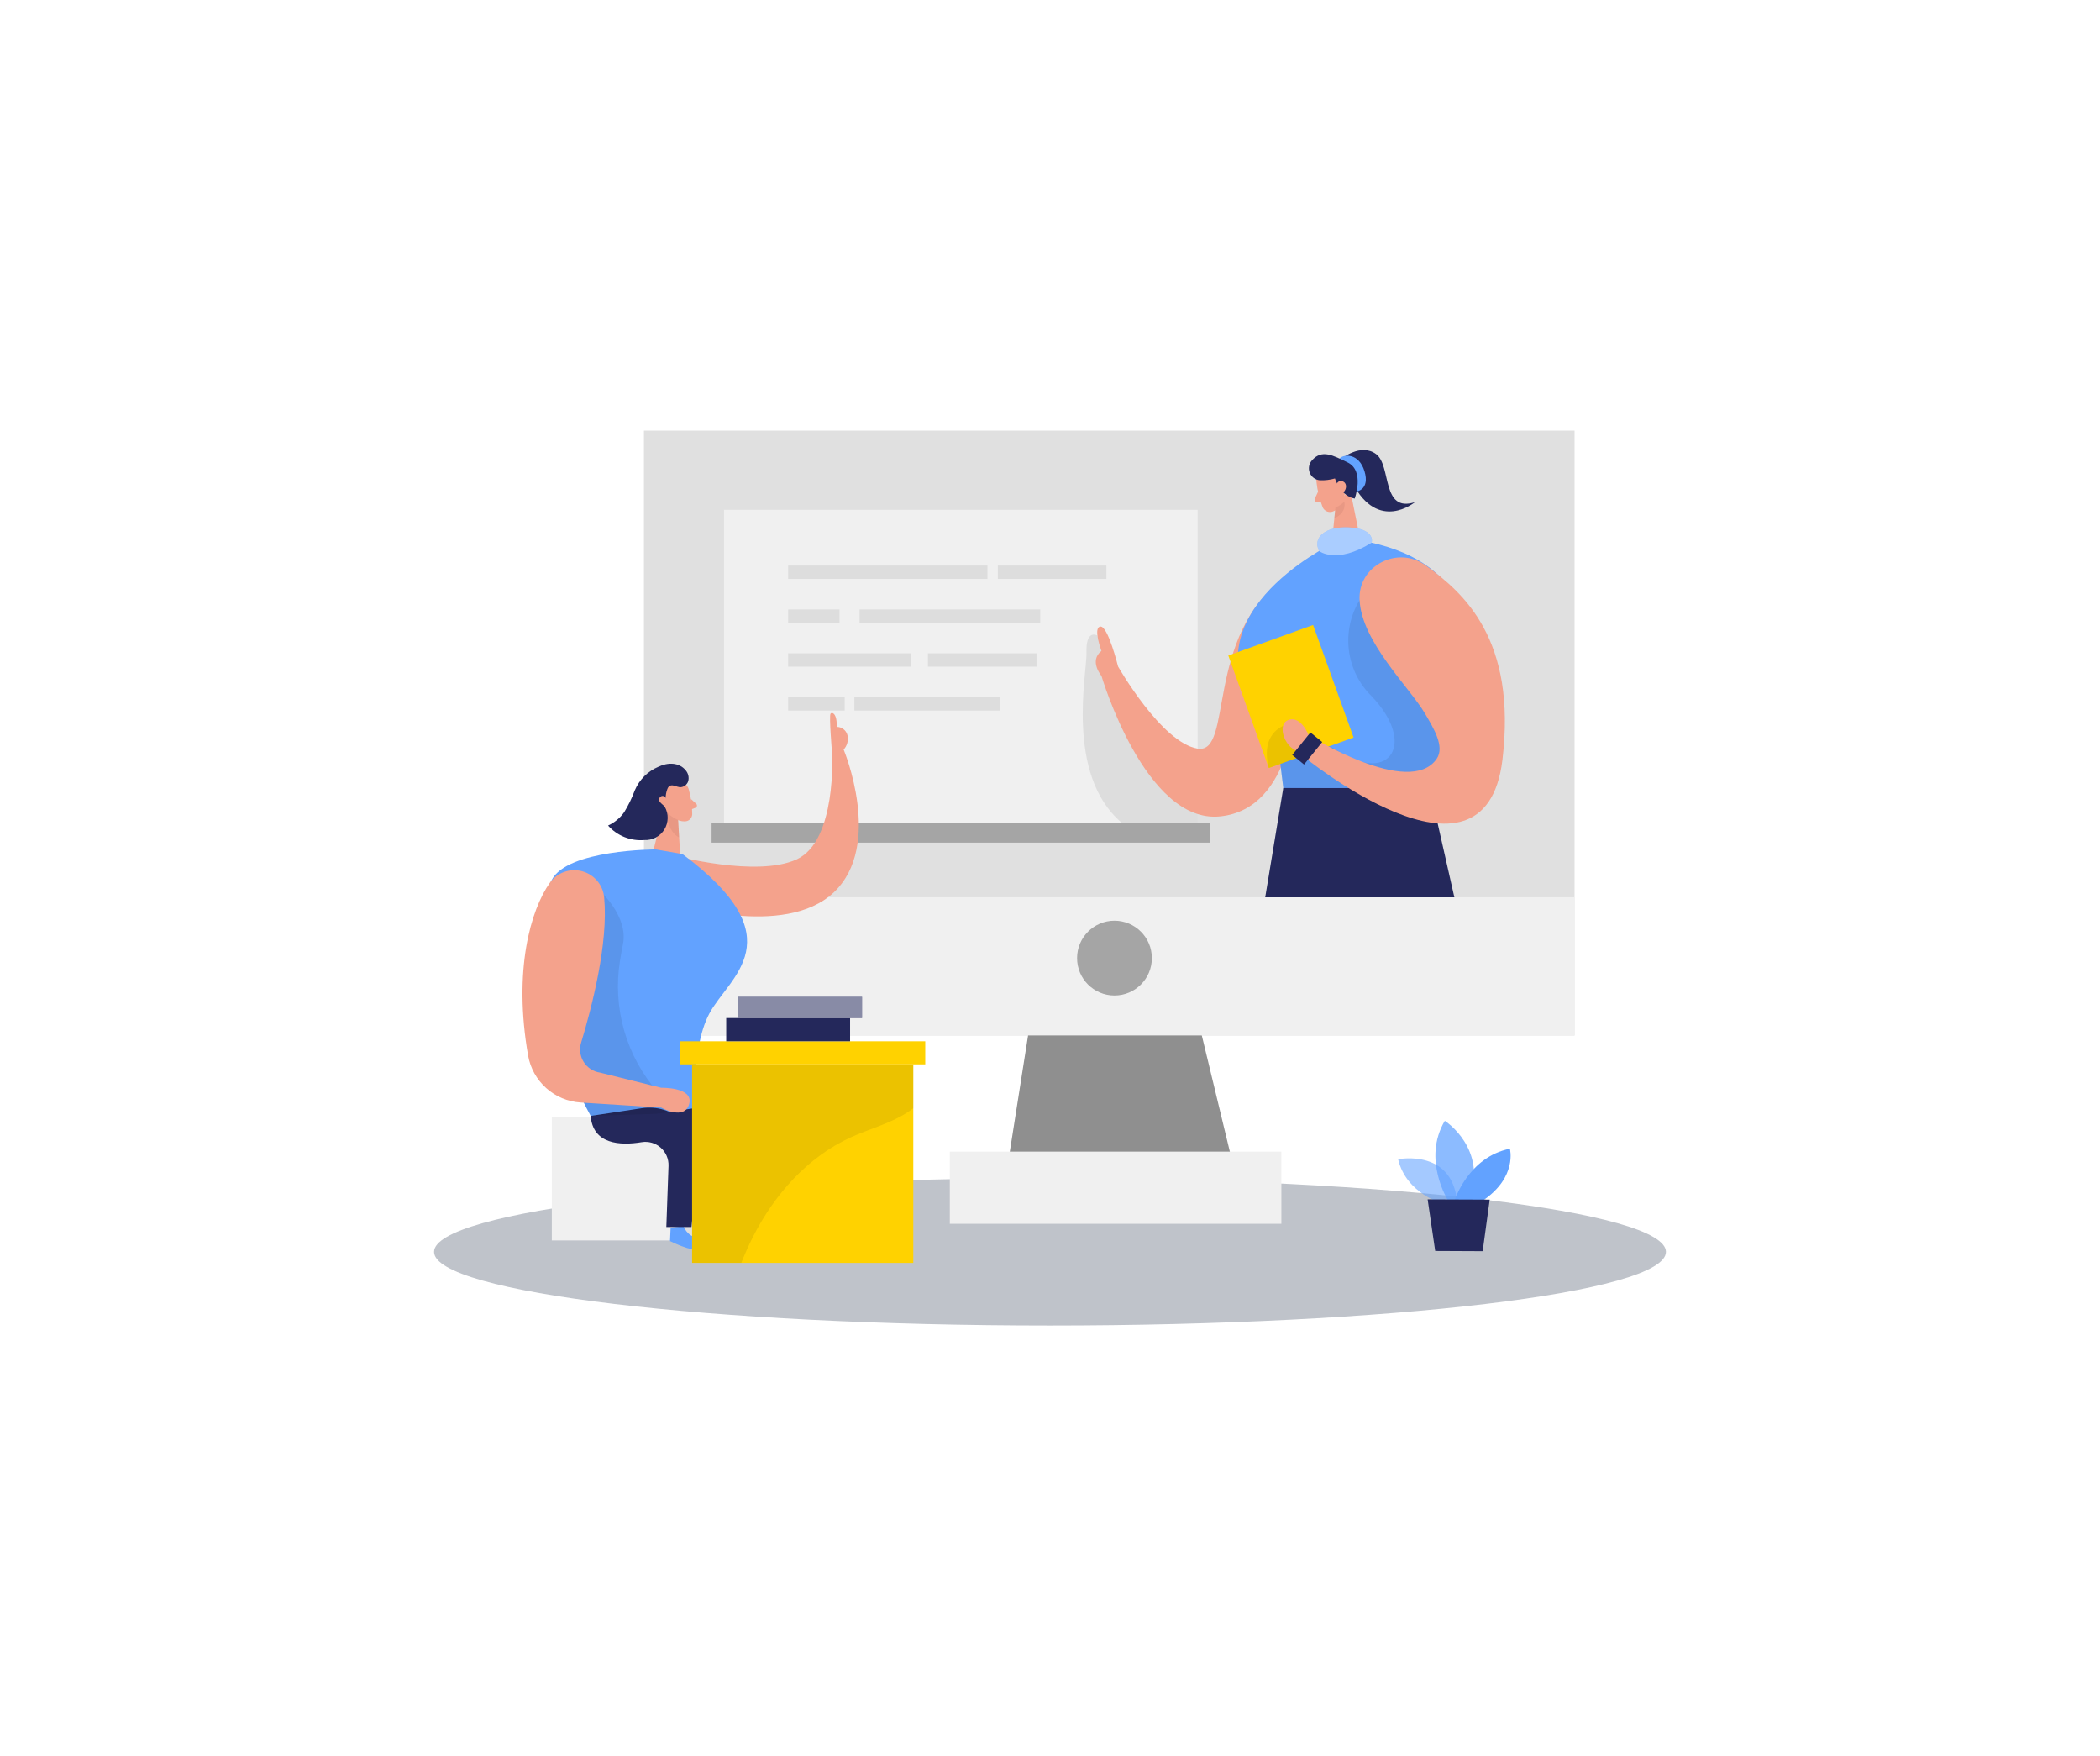 <svg width="488" height="408" viewBox="0 0 488 408" fill="none" xmlns="http://www.w3.org/2000/svg">
<g filter="url(#filter0_d)">
<path opacity="0.45" d="M242 303.956C321.051 303.956 385.135 296.295 385.135 286.843C385.135 277.392 321.051 269.73 242 269.73C162.949 269.73 98.865 277.392 98.865 286.843C98.865 296.295 162.949 303.956 242 303.956Z" fill="#717B8B"/>
<path opacity="0.27" d="M363.901 96.044H147.635V236.561H363.901V96.044Z" fill="#8F8F8F"/>
<path d="M239.432 220.513L231.221 272.694H286L273.404 220.513H239.432Z" fill="#8F8F8F"/>
<path d="M363.901 204.466H147.635V236.56H363.901V204.466Z" fill="#F0F0F0"/>
<path d="M256.981 227.283C261.78 227.283 265.67 223.393 265.67 218.595C265.67 213.796 261.78 209.906 256.981 209.906C252.183 209.906 248.293 213.796 248.293 218.595C248.293 223.393 252.183 227.283 256.981 227.283Z" fill="#A5A5A5"/>
<path d="M295.764 263.549H218.716V280.317H295.764V263.549Z" fill="#F0F0F0"/>
<path d="M309.599 102.682C309.599 102.682 314.187 98.805 317.79 101.505C321.393 104.205 318.947 115.167 326.793 112.67C326.793 112.67 318.267 119.775 312.299 108.194L309.599 102.682Z" fill="#24285B"/>
<path d="M276.307 114.456H166.25V187.14H276.307V114.456Z" fill="#F0F0F0"/>
<path d="M279.2 187.14H163.358V191.768H279.2V187.14Z" fill="#A5A5A5"/>
<path opacity="0.08" d="M276.307 179.568V187.14H258.656C245.461 175.975 250.628 152.122 250.475 147.717C250.283 141.972 253.003 143.657 253.003 143.657L257.124 154.822L262.96 169.408L276.307 179.568Z" fill="black"/>
<path d="M313.253 110.192C313.253 110.192 316.369 109.756 315.09 105.503C313.811 101.25 310.279 101.443 309.274 102.529L313.253 110.192Z" fill="#62A2FF"/>
<path d="M303.915 107.889C304.133 109.944 304.625 111.962 305.377 113.887C305.481 114.109 305.629 114.309 305.81 114.474C305.992 114.639 306.204 114.766 306.435 114.849C306.666 114.932 306.911 114.969 307.156 114.957C307.401 114.945 307.642 114.885 307.864 114.781C308.604 114.491 309.243 113.99 309.701 113.341C310.159 112.691 310.417 111.921 310.442 111.127L310.929 107.726C310.953 107.036 310.761 106.356 310.381 105.779C310.001 105.203 309.451 104.759 308.807 104.509C306.503 103.423 303.6 105.656 303.915 107.889Z" fill="#F4A28C"/>
<path d="M311.72 109.614L314.136 121.551L307.467 122.413L308.36 113.613L311.72 109.614Z" fill="#F4A28C"/>
<path d="M304.311 110.203L303.56 111.807C303.516 111.898 303.497 111.999 303.503 112.099C303.51 112.2 303.542 112.297 303.597 112.382C303.652 112.466 303.728 112.535 303.817 112.582C303.907 112.629 304.007 112.652 304.108 112.649H305.549L304.311 110.203Z" fill="#F4A28C"/>
<path opacity="0.31" d="M308.341 113.857C309.125 113.611 309.828 113.155 310.371 112.537C310.371 112.537 311.142 115.095 308.077 116.384L308.341 113.857Z" fill="#CE8172"/>
<path d="M311.467 109.665C311.467 109.665 311.223 108.254 312.299 108.163C313.375 108.072 313.74 110.102 312.299 110.569L311.467 109.665Z" fill="#F4A28C"/>
<path d="M304.676 107.574C305.872 107.631 307.069 107.491 308.218 107.158C308.218 107.158 309.447 111.218 312.806 111.837C312.806 111.837 315.202 105.361 311.142 103.422C307.752 101.798 305.194 100.306 302.859 102.966C302.52 103.35 302.294 103.82 302.205 104.325C302.117 104.83 302.169 105.349 302.357 105.826C302.545 106.302 302.861 106.718 303.271 107.026C303.68 107.335 304.166 107.524 304.676 107.574V107.574Z" fill="#24285B"/>
<path d="M299.084 158.273C299.084 158.273 298.871 183.933 281.494 185.678C264.117 187.424 253.957 153.026 253.957 153.026C253.957 153.026 250.993 149.544 253.957 147.23C253.957 147.23 251.927 141.83 253.693 141.567C255.459 141.303 257.814 150.834 257.814 150.834C257.814 150.834 267.903 168.555 276.307 169.926C284.711 171.296 277.769 143.627 296.688 130.117C315.608 116.608 299.084 158.273 299.084 158.273Z" fill="#F4A28C"/>
<path d="M308.401 109.33C308.401 109.33 308.401 107.665 309.721 107.777C311.04 107.889 311.254 109.807 309.721 110.751L308.401 109.33Z" fill="#F4A28C"/>
<path d="M314.136 121.551L307.468 122.414C307.468 122.414 271.364 139.74 292.029 164.14C293.774 166.171 294.891 168.663 295.247 171.316L297.115 186.298H324.215C324.215 186.298 363.384 130.3 314.136 121.551Z" fill="#62A2FF"/>
<path opacity="0.08" d="M313.943 135.426C311.822 138.918 310.945 143.025 311.454 147.079C311.962 151.133 313.827 154.896 316.745 157.756C327.138 168.637 321.109 178.127 309.274 170.677C297.439 163.227 295.511 172.93 295.511 172.93L296.211 179.02L314.654 178.817L335.086 178.898L342.272 161.846L313.943 135.426Z" fill="black"/>
<path d="M292.848 174.441L312.549 167.348L303.136 141.2L283.434 148.293L292.848 174.441Z" fill="#FFD200"/>
<path opacity="0.08" d="M297.033 164.333C297.033 164.333 290.659 165.764 292.841 174.422L303.834 170.565L297.033 164.333Z" fill="black"/>
<path d="M335.969 204.476L330.224 179.07H296.211L292.009 204.476H335.969Z" fill="#24285B"/>
<path d="M313.943 135.425C313.517 127.417 322.814 122.657 329.31 127.356C338.08 133.7 350.524 144.5 347.134 172.554C343.013 206.577 300.353 171.316 300.353 171.316L302.119 166.83C302.119 166.83 325.565 181.486 331.858 172.29C333.797 169.458 331.137 165.185 329.148 161.785C325.535 155.654 314.451 145.19 313.943 135.425Z" fill="#F4A28C"/>
<path d="M302.118 166.83C302.118 166.83 300.363 162.242 297.429 163.257C294.496 164.272 296.617 170.362 300.352 170.717L302.118 166.83Z" fill="#F4A28C"/>
<path d="M316.744 122.078C316.744 122.078 317.668 119.196 312.349 118.597C307.031 117.998 302.778 120.251 304.524 124.017C304.524 124.017 308.543 127.214 316.744 122.078Z" fill="#62A2FF"/>
<path opacity="0.46" d="M316.744 122.078C316.744 122.078 317.668 119.196 312.349 118.597C307.031 117.998 302.778 120.251 304.524 124.017C304.524 124.017 308.543 127.214 316.744 122.078Z" fill="white"/>
<path d="M298.29 171.396L301.037 173.617L305.262 168.393L302.516 166.172L298.29 171.396Z" fill="#24285B"/>
<path opacity="0.08" d="M255.104 127.387H229.881V130.503H255.104V127.387Z" fill="black"/>
<path opacity="0.08" d="M227.465 127.387H181.151V130.503H227.465V127.387Z" fill="black"/>
<path opacity="0.08" d="M193.087 137.588H181.151V140.704H193.087V137.588Z" fill="black"/>
<path opacity="0.08" d="M239.726 137.588H197.746V140.704H239.726V137.588Z" fill="black"/>
<path opacity="0.08" d="M209.672 147.778H181.151V150.894H209.672V147.778Z" fill="black"/>
<path opacity="0.08" d="M238.864 147.778H213.641V150.894H238.864V147.778Z" fill="black"/>
<path opacity="0.08" d="M194.295 157.969H181.151V161.085H194.295V157.969Z" fill="black"/>
<path opacity="0.08" d="M230.398 157.969H196.538V161.085H230.398V157.969Z" fill="black"/>
<path opacity="0.58" d="M333.411 275.729C333.411 275.729 324.773 273.364 322.896 265.325C322.896 265.325 336.283 262.615 336.669 276.44L333.411 275.729Z" fill="#62A2FF"/>
<path opacity="0.73" d="M334.476 274.867C334.476 274.867 328.437 265.326 333.746 256.394C333.746 256.394 343.896 262.859 339.409 274.887L334.476 274.867Z" fill="#62A2FF"/>
<path d="M336.03 274.876C336.03 274.876 339.217 264.797 348.87 262.879C348.87 262.879 350.676 269.426 342.617 274.907L336.03 274.876Z" fill="#62A2FF"/>
<path d="M329.757 274.644L331.513 286.631L342.546 286.681L344.18 274.704L329.757 274.644Z" fill="#24285B"/>
<path d="M154.487 194.722C154.487 194.722 173.853 199.959 183.161 195.646C192.468 191.332 191.362 171.083 191.362 171.083C191.362 171.083 190.621 162.333 190.996 161.826C191.372 161.318 192.57 161.826 192.428 164.871C193.004 164.866 193.565 165.055 194.02 165.409C194.475 165.763 194.797 166.26 194.935 166.82C195.066 167.405 195.055 168.013 194.901 168.592C194.747 169.172 194.456 169.706 194.052 170.149C194.052 170.149 203.318 192.337 191.788 203.299C180.258 214.261 154.487 205.785 154.487 205.785V194.722Z" fill="#F4A28C"/>
<path d="M158.08 179.497C158.596 181.354 158.859 183.273 158.861 185.201C158.847 185.43 158.788 185.654 158.686 185.86C158.585 186.066 158.444 186.249 158.271 186.4C158.098 186.552 157.897 186.667 157.68 186.74C157.462 186.813 157.233 186.842 157.004 186.825C156.262 186.822 155.537 186.604 154.917 186.197C154.297 185.789 153.809 185.211 153.512 184.531L151.939 181.73C151.683 181.138 151.617 180.482 151.749 179.851C151.882 179.22 152.207 178.646 152.68 178.208C154.344 176.482 157.623 177.436 158.08 179.497Z" fill="#F4A28C"/>
<path d="M152.589 182.431L149.869 193.474L156.06 194.54L155.563 186.288L152.589 182.431Z" fill="#F4A28C"/>
<path d="M158.557 181.629L159.785 182.745C159.853 182.81 159.903 182.891 159.932 182.981C159.96 183.07 159.965 183.165 159.947 183.257C159.929 183.349 159.888 183.435 159.827 183.507C159.767 183.579 159.69 183.635 159.602 183.669L158.344 184.156L158.557 181.629Z" fill="#F4A28C"/>
<path opacity="0.31" d="M155.583 186.521C154.58 186.081 153.667 185.458 152.893 184.684C152.893 184.684 153.015 189.221 155.816 190.55L155.583 186.521Z" fill="#CE8172"/>
<path d="M154.639 182.643C154.639 182.643 154.365 181.334 153.401 181.628C152.436 181.922 152.812 183.81 154.182 183.729L154.639 182.643Z" fill="#F4A28C"/>
<path d="M152.68 181.294C152.68 181.294 150.995 180.279 150.366 181.629C149.736 182.979 151.624 184.024 152.903 183.212C152.6 182.621 152.521 181.939 152.68 181.294V181.294Z" fill="#F4A28C"/>
<path d="M126.229 284.185H166.423V255.46H126.229V284.185Z" fill="#F0F0F0"/>
<path opacity="0.08" d="M155.816 284.184L157.755 258.891L165.814 260.119L168.22 269.822L166.433 284.184H155.816Z" fill="black"/>
<path d="M156.831 280.865C156.831 280.865 157.694 283.261 159.876 283.443C162.058 283.626 162.607 285.737 160.658 286.295C158.709 286.854 153.695 284.337 153.695 284.337L153.837 281.22L156.831 280.865Z" fill="#62A2FF"/>
<path d="M156.588 194.418L150.396 193.342C150.396 193.342 129.812 193.342 126.209 200.447C122.606 207.552 123.357 233.739 135.263 255.257L159.623 255.967C159.623 255.967 158.263 240.143 162.81 231.526C167.357 222.909 183.13 214.21 156.588 194.418Z" fill="#62A2FF"/>
<path d="M135.263 255.256L147.189 253.46C148.911 253.2 150.67 253.338 152.331 253.862C153.992 254.387 155.511 255.284 156.772 256.486C158.033 257.688 159.002 259.163 159.605 260.797C160.208 262.431 160.429 264.181 160.252 265.914L158.689 281.068H152.843L153.35 266.858C153.38 266.064 153.233 265.273 152.92 264.543C152.607 263.813 152.136 263.161 151.541 262.635C150.946 262.108 150.241 261.721 149.478 261.5C148.715 261.279 147.912 261.23 147.128 261.357C142.053 262.199 135.77 261.844 135.263 255.256Z" fill="#24285B"/>
<path d="M168.971 280.865C168.971 280.865 169.834 283.261 172.016 283.443C174.198 283.626 174.746 285.737 172.797 286.295C170.849 286.854 165.834 284.337 165.834 284.337L165.977 281.22L168.971 280.865Z" fill="#62A2FF"/>
<path opacity="0.08" d="M137.353 202.954C137.353 202.954 144.113 208.882 142.753 215.418C142.54 216.484 142.306 217.763 142.083 219.153C141.201 224.582 141.528 230.137 143.042 235.424C144.557 240.711 147.22 245.598 150.843 249.735L155.106 254.607L135.262 255.267L133.567 251.948L124.311 236.54L137.353 202.954Z" fill="black"/>
<path d="M147.402 255.256L159.328 253.46C161.05 253.2 162.809 253.338 164.47 253.862C166.131 254.387 167.65 255.284 168.911 256.486C170.172 257.688 171.141 259.163 171.744 260.797C172.347 262.431 172.569 264.181 172.391 265.914L170.828 281.068H164.982L165.489 266.858C165.519 266.064 165.372 265.273 165.059 264.543C164.746 263.813 164.275 263.161 163.68 262.635C163.085 262.108 162.38 261.721 161.617 261.5C160.854 261.279 160.052 261.23 159.267 261.357C154.192 262.199 147.909 261.844 147.402 255.256Z" fill="#24285B"/>
<path d="M151.665 248.72L137.455 245.198C136.68 245.088 135.939 244.81 135.281 244.386C134.624 243.961 134.066 243.399 133.647 242.738C133.227 242.078 132.956 241.334 132.851 240.559C132.746 239.783 132.811 238.994 133.04 238.246C135.527 230.034 139.394 215.154 138.399 204.548C138.278 203.128 137.725 201.78 136.815 200.685C135.904 199.589 134.68 198.799 133.308 198.42C131.935 198.04 130.478 198.091 129.135 198.564C127.791 199.037 126.625 199.91 125.793 201.066C121.276 207.42 117.257 221.458 120.718 241.24C121.236 244.157 122.718 246.817 124.926 248.793C127.134 250.769 129.941 251.948 132.898 252.141L151.665 253.329C151.665 253.329 157.065 256.424 158.151 252.476C159.237 248.528 151.665 248.72 151.665 248.72Z" fill="#F4A28C"/>
<path d="M154.639 178.543H154.761C155.151 178.7 155.555 178.819 155.969 178.898C156.407 178.905 156.836 178.769 157.191 178.511C157.546 178.253 157.808 177.886 157.938 177.467C158.044 177.04 158.048 176.594 157.949 176.166C157.85 175.737 157.652 175.338 157.369 175.001C155.816 173.042 153.116 173.123 151.036 174.128C148.548 175.165 146.565 177.137 145.514 179.619C144.859 181.387 144.033 183.087 143.048 184.694C142.095 186.041 140.803 187.113 139.302 187.8C140.351 188.979 141.66 189.898 143.126 190.483C144.592 191.068 146.174 191.303 147.747 191.17C148.672 191.211 149.591 191.004 150.409 190.569C151.226 190.135 151.913 189.489 152.396 188.699C152.879 187.909 153.141 187.004 153.155 186.078C153.17 185.152 152.935 184.24 152.477 183.435C152.061 182.836 150.295 181.994 151.604 181.03C152 180.746 152.69 181.03 152.68 181.487C152.68 180.729 152.821 179.979 153.096 179.274C153.183 179.018 153.337 178.79 153.543 178.614C153.709 178.522 153.893 178.468 154.083 178.456C154.272 178.444 154.462 178.473 154.639 178.543V178.543Z" fill="#24285B"/>
<path d="M210.231 243.279H158.831V289.411H210.231V243.279Z" fill="#FFD200"/>
<path d="M213.012 237.92H156.06V243.279H213.012V237.92Z" fill="#FFD200"/>
<path opacity="0.08" d="M210.231 243.279V253.48C209.502 254.027 208.743 254.532 207.957 254.992C204.171 257.215 199.837 258.352 195.838 260.169C185.688 264.747 177.883 273.587 172.889 283.514C171.925 285.432 171.052 287.401 170.27 289.391H158.831V243.279H210.231Z" fill="black"/>
<path d="M195.543 232.521H166.758V237.92H195.543V232.521Z" fill="#24285B"/>
<path d="M198.324 227.588H169.539V232.521H198.324V227.588Z" fill="#24285B"/>
<path opacity="0.46" d="M198.324 227.588H169.539V232.521H198.324V227.588Z" fill="white"/>
</g>
<defs>
<filter id="filter0_d" x="0.865" y="0.044" width="486.271" height="407.912" filterUnits="userSpaceOnUse" color-interpolation-filters="sRGB">
<feFlood flood-opacity="0" result="BackgroundImageFix"/>
<feColorMatrix in="SourceAlpha" type="matrix" values="0 0 0 0 0 0 0 0 0 0 0 0 0 0 0 0 0 0 127 0"/>
<feOffset dx="2" dy="4"/>
<feGaussianBlur stdDeviation="50"/>
<feColorMatrix type="matrix" values="0 0 0 0 0.229 0 0 0 0 0.229 0 0 0 0 0.229 0 0 0 0.25 0"/>
<feBlend mode="normal" in2="BackgroundImageFix" result="effect1_dropShadow"/>
<feBlend mode="normal" in="SourceGraphic" in2="effect1_dropShadow" result="shape"/>
</filter>
</defs>
</svg>
